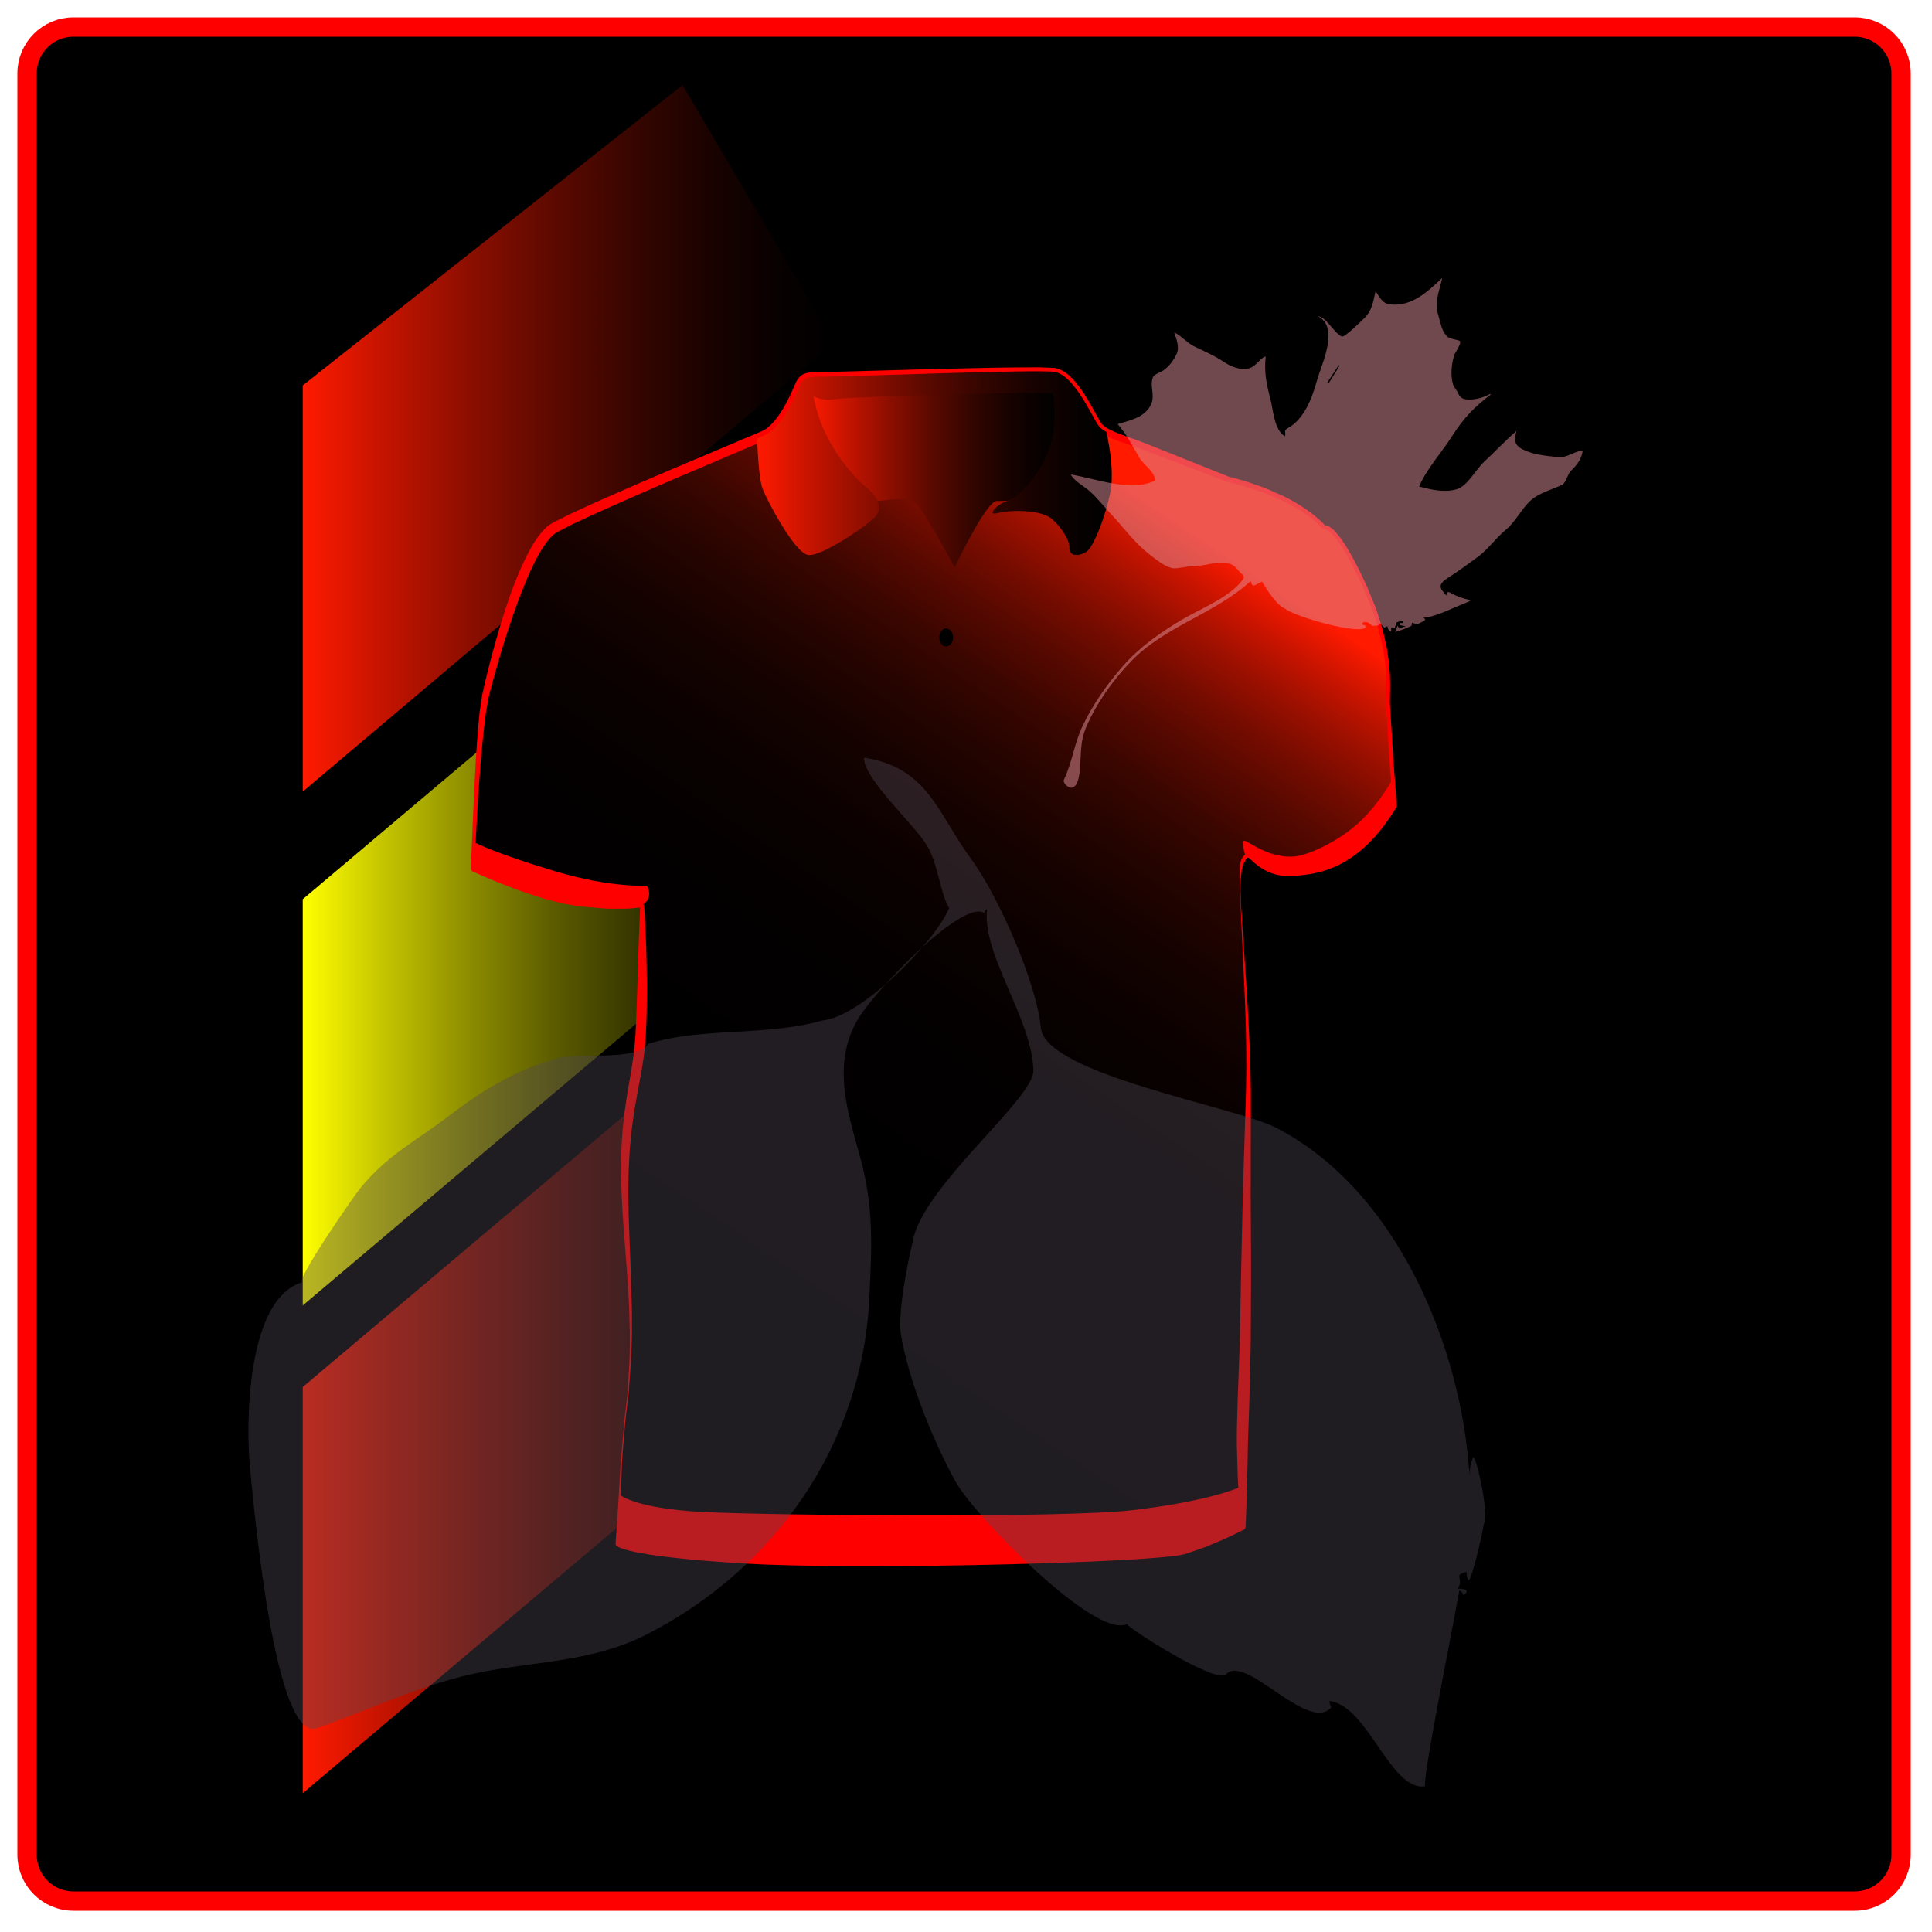 <?xml version="1.0" encoding="utf-8"?>
<!-- Generator: Adobe Illustrator 16.0.4, SVG Export Plug-In . SVG Version: 6.00 Build 0)  -->
<!DOCTYPE svg PUBLIC "-//W3C//DTD SVG 1.1//EN" "http://www.w3.org/Graphics/SVG/1.1/DTD/svg11.dtd">
<svg version="1.1" xmlns="http://www.w3.org/2000/svg" xmlns:xlink="http://www.w3.org/1999/xlink" x="0px" y="0px" width="500px"
	 height="500px" viewBox="0 0 500 500" enable-background="new 0 0 500 500" xml:space="preserve">
<g id="Layer_1">
	<path fill-rule="evenodd" clip-rule="evenodd" stroke="#FF0000" stroke-width="5" stroke-miterlimit="1" d="M492,480
		c0,6.627-5.373,12-12,12H19c-6.627,0-12-5.373-12-12V19c0-6.627,5.373-12,12-12h461c6.627,0,12,5.373,12,12V480z"/>
</g>
<g id="Layer_4">
	<g>
		<linearGradient id="SVGID_1_" gradientUnits="userSpaceOnUse" x1="78.346" y1="353.449" x2="215.892" y2="353.449">
			<stop  offset="0" style="stop-color:#FF1A00"/>
			<stop  offset="0.145" style="stop-color:#C71400"/>
			<stop  offset="0.317" style="stop-color:#8B0E00"/>
			<stop  offset="0.483" style="stop-color:#590900"/>
			<stop  offset="0.639" style="stop-color:#330500"/>
			<stop  offset="0.781" style="stop-color:#170200"/>
			<stop  offset="0.906" style="stop-color:#060100"/>
			<stop  offset="1" style="stop-color:#000000"/>
		</linearGradient>
		<polygon fill="url(#SVGID_1_)" points="215.892,242.803 215.892,347.865 78.346,464.095 78.346,358.968 		"/>
		<linearGradient id="SVGID_2_" gradientUnits="userSpaceOnUse" x1="78.346" y1="227.203" x2="215.892" y2="227.203">
			<stop  offset="0" style="stop-color:#FFFF00"/>
			<stop  offset="0.145" style="stop-color:#C7C700"/>
			<stop  offset="0.317" style="stop-color:#8B8B00"/>
			<stop  offset="0.483" style="stop-color:#595900"/>
			<stop  offset="0.639" style="stop-color:#333300"/>
			<stop  offset="0.781" style="stop-color:#171700"/>
			<stop  offset="0.906" style="stop-color:#060600"/>
			<stop  offset="1" style="stop-color:#000000"/>
		</linearGradient>
		<polygon fill="url(#SVGID_2_)" points="215.892,116.557 215.892,221.619 78.346,337.849 78.346,232.722 		"/>
		<linearGradient id="SVGID_3_" gradientUnits="userSpaceOnUse" x1="78.346" y1="113.441" x2="215.892" y2="113.441">
			<stop  offset="0" style="stop-color:#FF1A00"/>
			<stop  offset="0.145" style="stop-color:#C71400"/>
			<stop  offset="0.317" style="stop-color:#8B0E00"/>
			<stop  offset="0.483" style="stop-color:#590900"/>
			<stop  offset="0.639" style="stop-color:#330500"/>
			<stop  offset="0.781" style="stop-color:#170200"/>
			<stop  offset="0.906" style="stop-color:#060100"/>
			<stop  offset="1" style="stop-color:#000000"/>
		</linearGradient>
		<polygon fill="url(#SVGID_3_)" points="176.647,22 215.892,88.653 78.346,204.883 78.346,99.755 		"/>
	</g>
	<linearGradient id="SVGID_4_" gradientUnits="userSpaceOnUse" x1="315.879" y1="142.22" x2="182.095" y2="339.855">
		<stop  offset="0" style="stop-color:#FF1A00"/>
		<stop  offset="0.007" style="stop-color:#F61900"/>
		<stop  offset="0.048" style="stop-color:#C81400"/>
		<stop  offset="0.093" style="stop-color:#9D1000"/>
		<stop  offset="0.142" style="stop-color:#770C00"/>
		<stop  offset="0.195" style="stop-color:#570900"/>
		<stop  offset="0.254" style="stop-color:#3B0600"/>
		<stop  offset="0.32" style="stop-color:#250400"/>
		<stop  offset="0.397" style="stop-color:#140200"/>
		<stop  offset="0.493" style="stop-color:#090100"/>
		<stop  offset="0.627" style="stop-color:#020000"/>
		<stop  offset="1" style="stop-color:#000000"/>
	</linearGradient>
	<path fill="url(#SVGID_4_)" d="M122.333,224.986c0,0,16.486,7.738,27.589,9.084c11.103,1.346,16.273,0.195,16.273,0.195
		s0.326,28.292-0.684,37.262c-1.009,8.974-3.59,16.263-3.814,31.403s2.132,31.514,1.459,48.562
		c-0.673,17.046-1.907,8.411-3.365,48.113c0,0,1.346,2.578,31.85,4.484c30.504,1.908,107.556-0.224,114.845-2.355
		c7.288-2.129,15.363-6.393,15.363-6.393s-0.786-19.625,0-34.093c0.786-14.467,0.505-46.094,1.178-74.692
		s-3.701-60.394-1.346-63.758c0,0,0.729-2.187,2.075-0.954c1.346,1.234,4.71,4.823,10.767,4.374
		c6.056-0.448,16.71-1.346,26.467-17.607c0,0-1.794-23.104-1.794-26.805c0-3.701,1.312-14.003-5.831-29.72
		c-7.852-17.272-10.655-15.589-10.655-15.589s-3.029-3.701-10.207-7.29c-7.177-3.589-14.69-5.159-14.69-5.159
		s-18.169-7.065-21.758-8.523c-3.59-1.458-10.094-3.028-11.776-5.383c-1.682-2.355-6.393-13.234-11.439-13.907
		s-53.384,1.233-58.879,1.233s-6.058,0-7.177,2.691c-1.123,2.692-4.487,10.542-9.084,12.562
		c-4.599,2.019-46.543,19.402-54.282,23.888c-7.738,4.486-15.589,34.207-17.72,43.179
		C123.566,188.761,122.333,224.986,122.333,224.986z"/>
	<g>
		<path fill="#FF0000" d="M122.849,224.666c1.617,0.741,3.243,1.441,4.885,2.128c0.867,0.375,1.752,0.703,2.628,1.057
			c0.879,0.344,1.751,0.708,2.642,1.019l2.661,0.967c0.882,0.338,1.787,0.601,2.683,0.895l2.693,0.863l2.729,0.716
			c0.912,0.225,1.813,0.518,2.741,0.646l2.766,0.492l0.691,0.123l0.687,0.058l1.416,0.117l2.832,0.234
			c0.941,0.058,1.892,0.201,2.827,0.189l2.806,0.001c0.936,0.007,1.872,0.016,2.8-0.093c0.928-0.082,1.874-0.129,2.752-0.301
			l0.609,0.482c0.254,3.456,0.377,6.911,0.522,10.369c0.119,3.458,0.168,6.917,0.196,10.378c-0.022,3.464-0.004,6.926-0.169,10.402
			c-0.102,3.454-0.415,7.047-1.005,10.438c-0.586,3.491-1.266,6.827-1.841,10.216c-0.287,1.688-0.555,3.378-0.752,5.074
			c-0.248,1.692-0.374,3.397-0.542,5.101c-0.198,1.7-0.225,3.415-0.335,5.125c-0.124,1.709-0.099,3.409-0.135,5.15
			c-0.044,1.731-0.015,3.446,0.019,5.161c0.021,1.716,0.054,3.436,0.123,5.161l0.385,10.352c0.136,3.455,0.233,6.911,0.329,10.369
			c0.071,1.728,0.033,3.46,0.055,5.188l0.004,2.594l-0.078,2.595c-0.025,3.462-0.396,6.911-0.613,10.354
			c-0.063,0.861-0.102,1.724-0.186,2.584l-0.315,2.574c-0.197,1.717-0.454,3.43-0.577,5.15c-0.281,3.44-0.658,6.874-0.82,10.322
			c-0.278,6.902-0.53,13.806-0.668,20.709l-0.056-0.25l0-0.002c0.006-0.023-0.006-0.045-0.021-0.048l0.117,0.062l0.23,0.126
			c0.133,0.097,0.363,0.146,0.544,0.221c0.392,0.124,0.748,0.303,1.168,0.386c0.819,0.193,1.622,0.428,2.453,0.588
			c1.672,0.285,3.327,0.646,5.022,0.835c1.689,0.21,3.369,0.482,5.066,0.643l5.088,0.504c3.393,0.334,6.802,0.521,10.202,0.789
			c1.701,0.143,3.397,0.198,5.107,0.291c1.706,0.094,3.411,0.168,5.114,0.21c3.405,0.122,6.816,0.194,10.23,0.244
			c3.412,0.074,6.826,0.064,10.239,0.101c6.828,0.017,13.656-0.016,20.483-0.104c6.828-0.091,13.655-0.212,20.481-0.397L272,403.519
			l10.233-0.387c3.408-0.169,6.82-0.302,10.225-0.524c1.702-0.104,3.406-0.193,5.104-0.338c1.699-0.13,3.4-0.251,5.083-0.455
			c0.842-0.094,1.698-0.163,2.495-0.338l1.196-0.218l1.21-0.419c1.604-0.576,3.247-1.081,4.82-1.715
			c1.555-0.669,3.119-1.309,4.667-2c1.53-0.738,3.086-1.438,4.584-2.225l-0.267,0.462v-0.008c-0.434-3.591-0.676-7.189-0.903-10.792
			c-0.118-1.801-0.156-3.604-0.217-5.408c-0.064-1.804-0.109-3.608-0.138-5.413c-0.042-3.613,0.117-7.234,0.193-10.852l0.396-10.769
			c0.062-1.797,0.148-3.597,0.189-5.392l0.1-5.384l0.2-10.771l0.48-21.584l0.666-21.589c0.278-7.179,0.29-14.361,0.11-21.553
			c-0.198-7.188-0.558-14.375-0.917-21.562c-0.178-3.594-0.356-7.188-0.467-10.786l-0.16-5.398
			c-0.035-0.901-0.039-1.804-0.037-2.715c0.041-0.929-0.026-1.796,0.428-2.875l-0.064,0.128l0.004-0.017
			c0.223-0.543,0.453-1.065,1.085-1.473c0.317-0.199,0.803-0.237,1.147-0.091c0.325,0.131,0.607,0.37,0.773,0.532
			c0.729,0.702,1.466,1.32,2.248,1.902c0.41,0.254,0.812,0.527,1.229,0.77l1.301,0.629l1.373,0.446
			c0.457,0.148,0.945,0.173,1.416,0.268c0.238,0.033,0.474,0.092,0.714,0.105l0.725,0.001c0.485-0.006,0.963,0.02,1.454-0.009
			c1.005-0.081,1.988-0.154,2.97-0.293c0.981-0.125,1.955-0.292,2.913-0.524c0.482-0.1,0.958-0.229,1.428-0.376
			c0.473-0.137,0.946-0.272,1.403-0.456c0.934-0.313,1.824-0.735,2.72-1.143c0.859-0.478,1.746-0.912,2.555-1.479
			c0.843-0.512,1.617-1.125,2.398-1.729c0.778-0.606,1.487-1.301,2.227-1.955c0.678-0.722,1.395-1.407,2.04-2.159
			c0.625-0.771,1.3-1.499,1.884-2.303c0.576-0.809,1.191-1.59,1.737-2.42l1.609-2.514l-0.069,0.296l-0.716-9.583
			c-0.261-3.189-0.408-6.404-0.616-9.605l-0.292-4.806l-0.145-2.403c-0.057-0.817,0.02-1.606,0.021-2.409
			c0.062-1.602,0.032-3.188-0.007-4.773l-0.181-2.372l-0.094-1.186l-0.178-1.176l-0.356-2.353c-0.106-0.787-0.338-1.551-0.501-2.327
			l-0.536-2.32c-0.183-0.772-0.465-1.519-0.692-2.28c-0.504-1.507-0.895-3.053-1.552-4.506l-1.81-4.411
			c-0.682-1.448-1.345-2.912-2.067-4.324c-0.35-0.715-0.711-1.424-1.093-2.122c-0.372-0.704-0.747-1.406-1.151-2.088
			c-0.776-1.387-1.64-2.717-2.569-3.979c-0.476-0.619-0.968-1.231-1.521-1.744c-0.269-0.266-0.562-0.499-0.854-0.677
			c-0.148-0.1-0.292-0.159-0.431-0.211c-0.064-0.019-0.125-0.026-0.179-0.038c-0.025-0.01-0.126,0.028-0.006-0.029l-0.644-0.112
			l-0.005-0.005c-0.354-0.404-0.78-0.812-1.196-1.202c-0.431-0.381-0.864-0.762-1.312-1.125c-0.461-0.35-0.91-0.714-1.379-1.054
			l-1.431-0.985c-0.482-0.321-0.988-0.607-1.48-0.913c-0.492-0.308-0.992-0.601-1.512-0.861l-1.539-0.813
			c-0.463-0.242-1.06-0.465-1.582-0.699l-3.241-1.386c-0.537-0.249-1.086-0.438-1.637-0.611l-1.647-0.547l-1.646-0.548
			c-0.542-0.198-1.117-0.318-1.676-0.479l-1.685-0.454c-0.562-0.163-1.124-0.264-1.686-0.4l-0.11-0.033l-16.931-6.495l-4.233-1.624
			c-1.396-0.555-2.772-1.022-4.223-1.5c-1.436-0.478-2.884-0.963-4.32-1.566c-0.719-0.295-1.435-0.633-2.142-1.03
			c-0.703-0.396-1.414-0.871-2.036-1.611c-1.006-1.382-1.63-2.724-2.397-4.02c-0.74-1.304-1.499-2.586-2.309-3.822
			c-0.814-1.229-1.688-2.411-2.659-3.451c-0.961-1.026-2.076-1.944-3.208-2.238c-0.116-0.029-0.334-0.084-0.363-0.101l-0.566-0.019
			l-1.133-0.038c-0.753-0.021-1.513-0.062-2.262-0.065l-4.473,0.053c-2.968,0.02-6.02,0.136-9.025,0.199l-36.224,1.185l-4.559,0.111
			c-1.5,0.034-3.066-0.019-4.396,0.116c-0.366,0.012-0.603,0.103-0.879,0.154c-0.153,0.02-0.184,0.099-0.287,0.129
			c-0.042,0.021-0.092,0.034-0.133,0.057c-0.029,0.038-0.059,0.073-0.091,0.106c-0.137,0.077-0.273,0.361-0.42,0.577l-0.423,0.932
			c-0.584,1.408-1.226,2.825-1.936,4.202c-1.449,2.736-3.075,5.477-5.674,7.64c-0.324,0.268-0.697,0.499-1.046,0.746
			c-0.381,0.205-0.793,0.435-1.164,0.6l-2.083,0.891l-4.175,1.773l-16.675,7.099c-5.546,2.386-11.093,4.771-16.597,7.235
			c-2.767,1.208-5.496,2.474-8.221,3.743l-2.043,0.952l-1.973,1.013l-1.974,1.011l-0.124,0.063l-0.062,0.032
			c-0.089,0.053,0.051-0.038,0.016-0.013l-0.235,0.158l-0.47,0.316c-0.213,0.209-0.421,0.357-0.654,0.595
			c-1.904,1.926-3.358,4.583-4.673,7.204c-1.296,2.662-2.446,5.422-3.5,8.224c-2.153,5.589-3.991,11.326-5.671,17.104
			c-0.839,2.869-1.66,5.838-2.377,8.662l-0.815,4.457l-0.532,4.446c-0.367,2.961-0.566,5.994-0.858,8.988l-0.661,9.03
			C123.353,212.825,123.013,218.744,122.849,224.666z M121.833,224.969l0.79-18.118l0.448-9.06c0.222-3.024,0.347-6.028,0.65-9.072
			l0.42-4.566l0.68-4.481c0.673-3.055,1.382-5.932,2.147-8.888c1.545-5.863,3.256-11.689,5.31-17.429
			c1.048-2.862,2.199-5.696,3.523-8.477c1.375-2.76,2.791-5.533,5.118-7.957c1.376-1.454,2.752-1.878,4.125-2.631l2.062-1.05
			l2.066-0.956c2.754-1.273,5.51-2.542,8.284-3.744c5.532-2.458,11.091-4.83,16.651-7.204l16.697-7.053l4.171-1.758l2.085-0.886
			c0.319-0.143,0.563-0.29,0.851-0.434c0.264-0.194,0.54-0.355,0.798-0.568c2.085-1.706,3.683-4.25,5.036-6.826
			c0.678-1.306,1.289-2.641,1.865-4.021c0.157-0.354,0.332-0.747,0.52-1.128c0.265-0.415,0.458-0.828,0.926-1.227l0.315-0.289
			c0.117-0.077,0.243-0.139,0.367-0.206c0.243-0.115,0.52-0.288,0.744-0.326c0.46-0.113,0.952-0.239,1.345-0.25
			c1.679-0.158,3.142-0.084,4.659-0.119l4.5-0.098c12.07-0.353,24.153-0.692,36.242-0.938c3.035-0.039,6.022-0.131,9.096-0.126
			l4.589-0.013c0.762,0.011,1.511,0.057,2.267,0.083l1.132,0.047l0.566,0.023c0.34,0.05,0.484,0.108,0.735,0.167
			c1.804,0.518,3.056,1.689,4.144,2.838c1.08,1.177,1.995,2.444,2.839,3.738c0.835,1.298,1.604,2.624,2.345,3.952
			c0.753,1.311,1.432,2.718,2.193,3.784c0.345,0.421,0.893,0.836,1.502,1.176c0.607,0.347,1.256,0.663,1.932,0.946
			c1.347,0.575,2.759,1.07,4.182,1.568c1.412,0.487,2.889,1.013,4.292,1.595l4.205,1.681l16.82,6.727l-0.11-0.033
			c0.579,0.148,1.174,0.266,1.738,0.438l1.713,0.487c0.568,0.172,1.146,0.302,1.706,0.514l1.69,0.589l1.689,0.59
			c0.567,0.189,1.127,0.392,1.654,0.646l3.222,1.432c0.546,0.253,1.054,0.444,1.631,0.749l1.565,0.855
			c0.528,0.274,1.037,0.583,1.538,0.906c0.502,0.32,1.016,0.621,1.507,0.958l1.458,1.034c0.478,0.356,0.938,0.739,1.406,1.107
			c0.46,0.383,0.904,0.784,1.347,1.188c0.436,0.421,0.856,0.829,1.27,1.316l0.006,0.007l-0.644-0.112
			c0.528-0.22,0.705-0.075,0.991-0.032c0.24,0.083,0.462,0.184,0.649,0.307c0.389,0.238,0.726,0.512,1.025,0.807
			c0.622,0.578,1.135,1.221,1.635,1.87c0.969,1.314,1.851,2.678,2.639,4.085c0.412,0.695,0.792,1.405,1.168,2.117
			c0.386,0.707,0.752,1.425,1.106,2.149c0.735,1.439,1.394,2.893,2.076,4.343l1.838,4.477c0.664,1.472,1.063,3.042,1.574,4.572
			c0.231,0.772,0.517,1.529,0.702,2.315l0.547,2.359c0.165,0.79,0.399,1.566,0.509,2.367l0.362,2.396l0.182,1.199l0.096,1.208
			l0.184,2.417c0.04,1.617,0.069,3.232,0.008,4.832c-0.001,0.797-0.077,1.611-0.021,2.392l0.145,2.392l0.291,4.783
			c0.208,3.19,0.354,6.375,0.614,9.57l0.715,9.579l-0.069,0.296l-1.637,2.558c-0.557,0.846-1.185,1.645-1.773,2.47
			c-0.596,0.82-1.287,1.569-1.927,2.356c-0.662,0.77-1.399,1.476-2.096,2.216c-0.761,0.676-1.491,1.389-2.295,2.016
			c-0.808,0.625-1.608,1.257-2.482,1.79c-0.838,0.586-1.759,1.04-2.653,1.534c-0.931,0.425-1.856,0.862-2.828,1.189
			c-0.476,0.19-0.967,0.332-1.458,0.473c-0.489,0.153-0.982,0.286-1.482,0.39c-0.993,0.241-2.001,0.413-3.01,0.542
			c-1.006,0.143-2.025,0.219-3.021,0.299c-0.51,0.031-1.038,0.007-1.557,0.011l-0.78-0.004c-0.259-0.015-0.516-0.076-0.773-0.112
			c-0.512-0.101-1.039-0.133-1.537-0.292l-1.49-0.485l-1.409-0.681c-0.449-0.261-0.881-0.552-1.321-0.828
			c-0.831-0.614-1.631-1.291-2.348-1.982c-0.193-0.188-0.312-0.263-0.447-0.331c-0.125-0.04-0.187-0.034-0.302,0.025
			c-0.232,0.125-0.498,0.552-0.634,0.93l-0.004,0.005l-0.064,0.128c-0.195,0.234-0.384,0.633-0.48,1.053
			c-0.126,0.412-0.206,0.854-0.283,1.29c-0.127,0.883-0.204,1.779-0.241,2.677c-0.07,1.796-0.032,3.596,0.059,5.392
			c0.183,3.593,0.434,7.182,0.683,10.771c0.503,7.178,1.006,14.359,1.349,21.552c0.175,3.597,0.339,7.195,0.432,10.798
			c0.101,3.601,0.124,7.215,0.104,10.815l-0.033,21.579l0.055,10.793c0.012,3.6,0.055,7.193,0.029,10.796l-0.049,10.816
			l-0.023,5.408c-0.016,1.803-0.077,3.599-0.113,5.397l-0.26,10.81l-0.364,10.728c-0.029,3.586-0.148,7.173-0.252,10.765
			c-0.053,3.592-0.196,7.189-0.351,10.788l0.001,0.008l-0.267,0.463c-1.527,0.801-3.088,1.504-4.634,2.248
			c-1.569,0.702-3.168,1.355-4.751,2.034c-1.594,0.642-3.222,1.141-4.83,1.719l-1.211,0.419l-1.322,0.252
			c-0.874,0.188-1.723,0.255-2.577,0.351c-1.709,0.207-3.415,0.329-5.121,0.459c-1.707,0.146-3.413,0.235-5.12,0.34
			c-3.413,0.222-6.827,0.355-10.24,0.524l-10.244,0.387l-10.245,0.305c-6.831,0.186-13.663,0.307-20.495,0.397
			c-6.833,0.088-13.666,0.12-20.5,0.104c-3.417-0.037-6.834-0.026-10.251-0.101c-3.417-0.05-6.834-0.122-10.256-0.245
			c-1.711-0.042-3.419-0.116-5.123-0.21c-1.701-0.093-3.418-0.149-5.122-0.293c-3.409-0.268-6.823-0.455-10.228-0.79l-5.108-0.506
			c-1.703-0.161-3.398-0.436-5.098-0.647c-1.702-0.189-3.389-0.556-5.083-0.845c-0.846-0.163-1.685-0.406-2.528-0.606
			c-0.421-0.083-0.841-0.281-1.261-0.418c-0.213-0.089-0.413-0.121-0.638-0.264l-0.329-0.187l-0.163-0.095
			c-0.092-0.077-0.18-0.174-0.25-0.271l-0.006-0.009l-0.057-0.25c0.522-6.897,0.93-13.796,1.312-20.694
			c0.255-3.446,0.609-6.886,0.887-10.331c0.122-1.727,0.376-3.432,0.571-5.146l0.312-2.569c0.083-0.858,0.121-1.723,0.183-2.583
			c0.214-3.453,0.457-6.891,0.422-10.341l0.021-2.586l-0.062-2.587c-0.06-1.725-0.059-3.448-0.167-5.171
			c-0.094-1.724-0.163-3.446-0.278-5.168l-0.383-5.165l-0.785-10.34c-0.136-1.722-0.236-3.454-0.32-5.191
			c-0.098-1.736-0.191-3.475-0.21-5.197c-0.027-1.714-0.116-3.469-0.056-5.211c0.048-1.74,0.012-3.484,0.148-5.224
			c0.099-1.741,0.192-3.484,0.403-5.218c0.161-1.74,0.392-3.468,0.644-5.192c0.481-3.438,1.179-6.875,1.685-10.206
			c0.528-3.427,0.832-6.727,0.955-10.178c0.156-3.425,0.271-6.872,0.371-10.315l0.323-10.346c0.146-3.451,0.241-6.904,0.427-10.356
			l0.608,0.482c-0.984,0.193-1.933,0.237-2.892,0.322c-0.957,0.111-1.916,0.104-2.875,0.096l-2.876-0.003
			c-0.961,0.01-1.893-0.132-2.84-0.19l-2.832-0.234l-1.416-0.117l-0.728-0.062l-0.707-0.125l-2.829-0.502
			c-0.953-0.134-1.86-0.428-2.786-0.656l-2.767-0.727l-2.718-0.871c-0.904-0.296-1.819-0.562-2.707-0.902l-2.68-0.974
			c-0.898-0.313-1.775-0.679-2.659-1.025c-0.881-0.356-1.771-0.687-2.644-1.063c-1.75-0.731-3.505-1.481-5.227-2.277
			L121.833,224.969z"/>
	</g>
	<linearGradient id="SVGID_5_" gradientUnits="userSpaceOnUse" x1="209.338" y1="123.314" x2="275.647" y2="123.314">
		<stop  offset="0" style="stop-color:#FF1A00"/>
		<stop  offset="0.145" style="stop-color:#C71400"/>
		<stop  offset="0.317" style="stop-color:#8B0E00"/>
		<stop  offset="0.483" style="stop-color:#590900"/>
		<stop  offset="0.639" style="stop-color:#330500"/>
		<stop  offset="0.781" style="stop-color:#170200"/>
		<stop  offset="0.906" style="stop-color:#060100"/>
		<stop  offset="1" style="stop-color:#000000"/>
	</linearGradient>
	<path fill="url(#SVGID_5_)" d="M247.046,146.816c0,0,8.188-17.159,10.879-17.159c2.689,0,7.626-0.001,9.646-2.917
		c2.019-2.916,8.188-19.065,8.074-21.645c-0.113-2.58,0.112-5.496-3.253-5.271c-3.364,0.225-62.021,0.336-62.58,1.458
		c-0.56,1.122-1.121,11.104,1.458,14.58c2.579,3.477,12.786,13.907,14.691,13.907c1.906,0,8.748-1.458,10.767,0.112
		C238.747,131.451,247.046,146.816,247.046,146.816z"/>
	<g id="details">
		<path fill="#FF0000" d="M360.456,201.545c0.3,4.037,0.535,7.065,0.535,7.067c-9.757,16.261-20.411,17.159-26.467,17.607
			c-6.057,0.449-9.421-3.14-10.767-4.374c-0.562-0.515-1.018-0.433-1.356-0.163c0,0-1.406-4.211-0.361-4.098
			c1.045,0.111,6.651,4.822,13.269,4.037c3.31-0.394,10.69-3.604,16.15-8.524C356.918,208.177,360.456,201.545,360.456,201.545z"/>
		<path fill="#FF0000" d="M122.613,217.925c-0.184,4.249-0.28,7.062-0.28,7.062s16.486,7.738,27.589,9.084
			c11.103,1.346,16.273,0.195,16.273,0.195s3.073-1.708,1.222-5.073c0,0-9.084,0.673-23.72-3.701
			C127.534,220.66,122.613,217.925,122.613,217.925z"/>
		<path fill="#FF0000" d="M321.569,384.579c0.102,6.271,0.281,10.764,0.281,10.764s-8.075,4.264-15.363,6.393
			c-7.289,2.132-84.34,4.264-114.845,2.355c-30.504-1.906-31.85-4.484-31.85-4.484c0.183-4.976,0.363-9.189,0.536-12.793
			c0,0,3.95,3.596,21.67,4.494c17.719,0.896,93.063,1.606,110.805-0.449C314.112,388.391,321.569,384.579,321.569,384.579z"/>
		<linearGradient id="SVGID_6_" gradientUnits="userSpaceOnUse" x1="195.939" y1="119.87" x2="287.727" y2="119.87">
			<stop  offset="0" style="stop-color:#FF1A00"/>
			<stop  offset="0.145" style="stop-color:#C71400"/>
			<stop  offset="0.317" style="stop-color:#8B0E00"/>
			<stop  offset="0.483" style="stop-color:#590900"/>
			<stop  offset="0.639" style="stop-color:#330500"/>
			<stop  offset="0.781" style="stop-color:#170200"/>
			<stop  offset="0.906" style="stop-color:#060100"/>
			<stop  offset="1" style="stop-color:#000000"/>
		</linearGradient>
		<path fill="url(#SVGID_6_)" d="M257.588,132.909c5.289-1.319,11.889-0.561,14.131,1.009c2.242,1.57,5.16,5.607,5.047,7.851
			s2.355,2.243,4.263,1.121s4.935-8.859,6.28-15.252c1.346-6.393-0.985-15.866-0.985-15.866c-0.901-0.501-1.623-1.041-2.044-1.63
			c-1.682-2.355-6.393-13.234-11.439-13.907s-53.384,1.233-58.879,1.233s-6.058,0-7.177,2.691
			c-1.123,2.692-4.487,10.542-9.084,12.562c-0.365,0.16-0.962,0.416-1.76,0.753c0,0,0.301,10.125,1.423,13.041
			c1.123,2.916,8.298,16.613,11.776,17.111c3.478,0.497,15.813-7.915,17.609-10.158c1.794-2.243,0-5.271-2.244-7.065
			c-2.243-1.794-11.664-10.654-13.959-23.884c0,0,2.072,1.454,5.772,0.781c3.701-0.673,54.731-2.131,56.188-1.458
			c0,0,1.569,7.626-1.122,14.691s-7.852,12.112-10.767,13.122C257.701,130.666,255.802,133.249,257.588,132.909z"/>
		<ellipse id="button" cx="244.863" cy="164.962" rx="1.79" ry="2.321"/>
	</g>
</g>
<g id="Layer_7">
	<g id="Leafs">
		<path opacity="0.4" fill="#504A56" enable-background="new    " d="M383.99,394.418c1.5-1.523-1.563-16.373-2.674-17.396
			c-0.666,1.511-1.011,3.078-1.033,4.698c-1.973-32.641-18.499-73.696-50.135-89.914c-10.584-5.425-59.679-13.8-60.781-25.834
			c-1.055-11.61-11.057-34.168-17.971-43.575c-8.835-12.014-11.242-23.826-27.793-26.301c-0.135,5.438,12.891,17.098,16.283,22.7
			c2.94,4.85,3.456,12.571,5.765,16.201c-3.724,8.83-22.714,28.201-32.887,29.114c-14.524,4.15-31.234,1.673-44.995,6.039
			c-3.114,4.499-18.074,2.293-23.031,3.624c-11.281,3.027-19.702,8.282-28.831,15.229c-8.522,6.485-15.503,9.799-22.612,18.424
			c-1.602,1.946-17.705,25.158-14.865,24.362c-14.787,4.139-14.831,37.175-13.7,48.388c1.15,11.428,6.479,70.858,17.287,67.078
			c14.804-5.182,27.431-11.619,43.125-14.63c14.186-2.724,28.485-2.653,42.132-9.593c33.29-16.931,55.852-49.303,57.697-86.896
			c0.651-13.196,1.215-23.705-2.332-36.555c-3.316-12.002-7.311-24.028-0.807-35.483c4.196-7.388,27.386-31.667,32.932-27.776
			c-0.057-0.518,0.178-0.858,0.702-1.016c-1.407,11.781,11.703,28.399,11.977,41.765c0.146,7.272-28.68,30.002-31.18,44.045
			c0.07-0.398-4.267,17.468-3.065,24.489c2.038,11.929,8.242,27.167,14.103,37.842c4.763,8.676,36.359,41.086,44.391,36.804
			c-0.812,0.443,23.1,15.791,25.627,13.06c5.062-5.472,21.343,15.419,27.231,8.51c-0.292-0.487-0.464-1.021-0.519-1.589
			c9.956,1.058,15.84,23.441,24.758,22.05c-0.639-2.84,9.147-50.831,8.834-50.658c0.595,0.196,0.976,0.599,1.144,1.209
			c2.591-1.861-1.95-1.725-1.599-1.688c1.984-2.422-1.369-3.594,2.37-4.331c-0.045,0.778,0.127,1.502,0.522,2.171
			C380.908,409.051,383.87,395.9,383.99,394.418C385.49,392.895,383.983,394.499,383.99,394.418z M71.853,342.026
			C71.503,343.369,71.82,342.146,71.853,342.026C71.805,342.208,71.853,342.026,71.853,342.026z M75.536,444.832
			c-0.049,0.053-0.082,0.112-0.114,0.175C75.451,444.945,75.486,444.885,75.536,444.832z M382.542,395.75
			C381.467,395.611,383.879,395.922,382.542,395.75C382.356,395.728,382.832,395.786,382.542,395.75z"/>
	</g>
	<path opacity="0.5" fill="#E1929C" enable-background="new    " d="M332.566,157.505c-2.562-0.899-6.244-7.438-5.909-7.017
		c-0.599,0.309-1.139,0.582-1.68,0.853c-0.497,0.257-0.938,0.356-1.087-0.387c-0.037-0.161-0.126-0.319-0.24-0.566
		c-9.256,8.516-22.157,11.597-31.041,20.866c-4.639,4.843-8.928,10.851-11.552,17.043c-1.384,3.266-1.263,6.118-1.486,9.554
		c-0.077,1.258-0.257,5.787-2.222,6.019c-0.851,0.103-2.418-1.25-1.985-2.134c2.134-4.43,2.604-9.145,4.688-13.603
		c2.618-5.615,6.561-11.229,10.656-15.863c4.25-4.813,9.294-8.34,14.742-11.649c4.73-2.873,12.555-5.859,15.961-10.341
		c0.722-0.942,0.662-1.16-0.201-1.896c-0.478-0.408-0.843-0.95-1.272-1.409c-2.725-2.874-7.632-0.358-10.991-0.483
		c-1.382-0.055-4.483,0.818-5.629,0.541c-2.057-0.504-4.361-2.394-5.99-3.679c-3.749-2.955-6.623-6.916-9.841-10.366
		c-1.79-1.918-3.44-4.017-5.386-5.782c-1.593-1.44-3.912-2.54-5.014-4.407c6.63,1.061,15.659,4.698,21.883,1.535
		c-0.147-2.334-3.01-4.006-4.154-5.95c-1.859-3.141-3.135-5.847-5.566-8.623c2.912-0.917,6.055-1.433,8.009-4.033
		c2.229-2.964,0.071-5.352,1.111-8.083c0.308-0.811,2.02-1.301,2.618-1.72c1.585-1.092,2.765-2.667,3.557-4.406
		c0.763-1.653-0.132-3.902-0.673-5.478c1.892,0.824,3.122,2.568,5.024,3.52c2.801,1.396,5.174,2.324,7.805,4.085
		c1.859,1.25,4.257,2.247,6.532,1.681c1.793-0.442,2.898-2.728,4.324-3.07c-0.422,4.174,0.188,7.103,1.239,11.108
		c0.715,2.746,0.943,7.975,3.744,9.545c0.368-1.046-0.501-1.434,0.801-2.143c4.219-2.312,6.271-7.861,7.532-12.441
		c1.1-3.986,5.923-13.658,0.132-16.521c2.412,0.317,3.942,4.125,6.238,5.294c0.669,0.339,5.177-4.115,5.776-4.7
		c2.108-2.019,2.377-4.403,2.978-7.083c1.018,1.552,1.72,3.241,3.781,3.467c5.655,0.636,9.761-3.377,13.461-6.858
		c-0.725,3.451-2.119,6.184-0.97,9.801c0.609,1.921,0.746,3.81,2.203,5.336c0.64,0.673,3.188,0.921,3.387,1.235
		c0.394,0.623-1.331,3.035-1.521,3.661c-0.723,2.395-0.969,4.962-0.34,7.401c0.225,0.877,1.039,1.593,1.393,2.459
		c0.574,1.452,1.708,1.604,3.012,1.582c1.881-0.024,3.6-0.581,5.25-1.449c0.037,0.069,0.084,0.124,0.124,0.192
		c-4.126,3.063-7.09,6.175-9.842,10.522c-2.823,4.46-6.562,8.423-8.689,13.244c3.163,0.825,6.402,1.621,9.659,0.737
		c2.879-0.783,5.002-5.138,7.163-7.122c2.855-2.609,5.474-5.49,8.408-8.005c-0.172,0.734-0.367,1.28-0.404,1.834
		c-0.098,1.47,0.801,2.357,1.995,2.954c2.772,1.401,5.893,1.628,8.939,1.981c2.741,0.316,4.458-1.657,6.588-1.613
		c-0.301,2.117-1.437,3.62-2.984,5.11c-0.993,0.957-1.324,3.19-2.401,3.705c-2.493,1.196-5.869,2.069-7.953,3.92
		c-2.505,2.231-4.007,5.57-6.581,7.712c-2.855,2.382-4.429,4.937-7.291,7.045c-2.481,1.833-4.871,3.597-7.487,5.263
		c-2.733,1.738-2.625,2.663-0.468,4.721c-0.021-0.946,0.199-1.119,0.942-0.723c1.755,0.948,3.186,1.471,5.125,1.875
		c-0.11,0.154-0.153,0.282-0.238,0.321c-1.955,0.797-3.896,1.621-5.833,2.46c-1.206,0.518-4.812,1.952-6.128,1.729
		c0.762,0.459,0.521,0.729,0.026,0.991c-1.371,0.721-1.501,0.824-2.915,0.352c-0.029,0.253-0.065,0.506-0.099,0.785
		c-1.406,0.689-2.731,1.191-4.234,1.622c0.21-0.558,0.397-1.037,0.632-1.661c0.165,0.321,0.258,0.506,0.414,0.793
		c0.499-0.193,1.017-0.385,1.663-0.631c-0.652-0.121-1.064-0.18-1.466-0.282c-0.215-0.468,0.014-0.642,0.673-0.53
		c0.045-0.17,0.106-0.411,0.198-0.736c-0.567,0.167-1.053,0.321-1.732,0.523c-0.13,0.376-0.331,0.932-0.537,1.522
		c-0.248-0.067-0.527-0.15-0.796-0.225c-0.177,0.321-0.158,0.657,0.057,1.015c0.003,0.018-0.327,0.129-0.362,0.079
		c-0.49-0.367-0.741-0.838-0.77-1.391c-0.317,0.161-0.563,0.284-0.793,0.396c-0.358-0.355-0.695-0.674-1.075-1.042
		c-0.671,0.872-1.18,0.332-2.112,0.613c-0.376-0.661-1.331-1.181-2.071-1.013c-0.235,0.056-0.418,0.342-0.616,0.53
		c0.392,0.21,1.311,0.353,1.102,0.75C352.333,164.471,335.204,159.693,332.566,157.505z M346.699,94.654
		c-0.082-0.052-0.173-0.099-0.253-0.152c-0.972,1.486-1.936,2.97-2.906,4.466c0.111,0.064,0.223,0.136,0.324,0.203
		C344.815,97.67,345.756,96.162,346.699,94.654C346.616,94.604,345.756,96.162,346.699,94.654z"/>
</g>
</svg>
